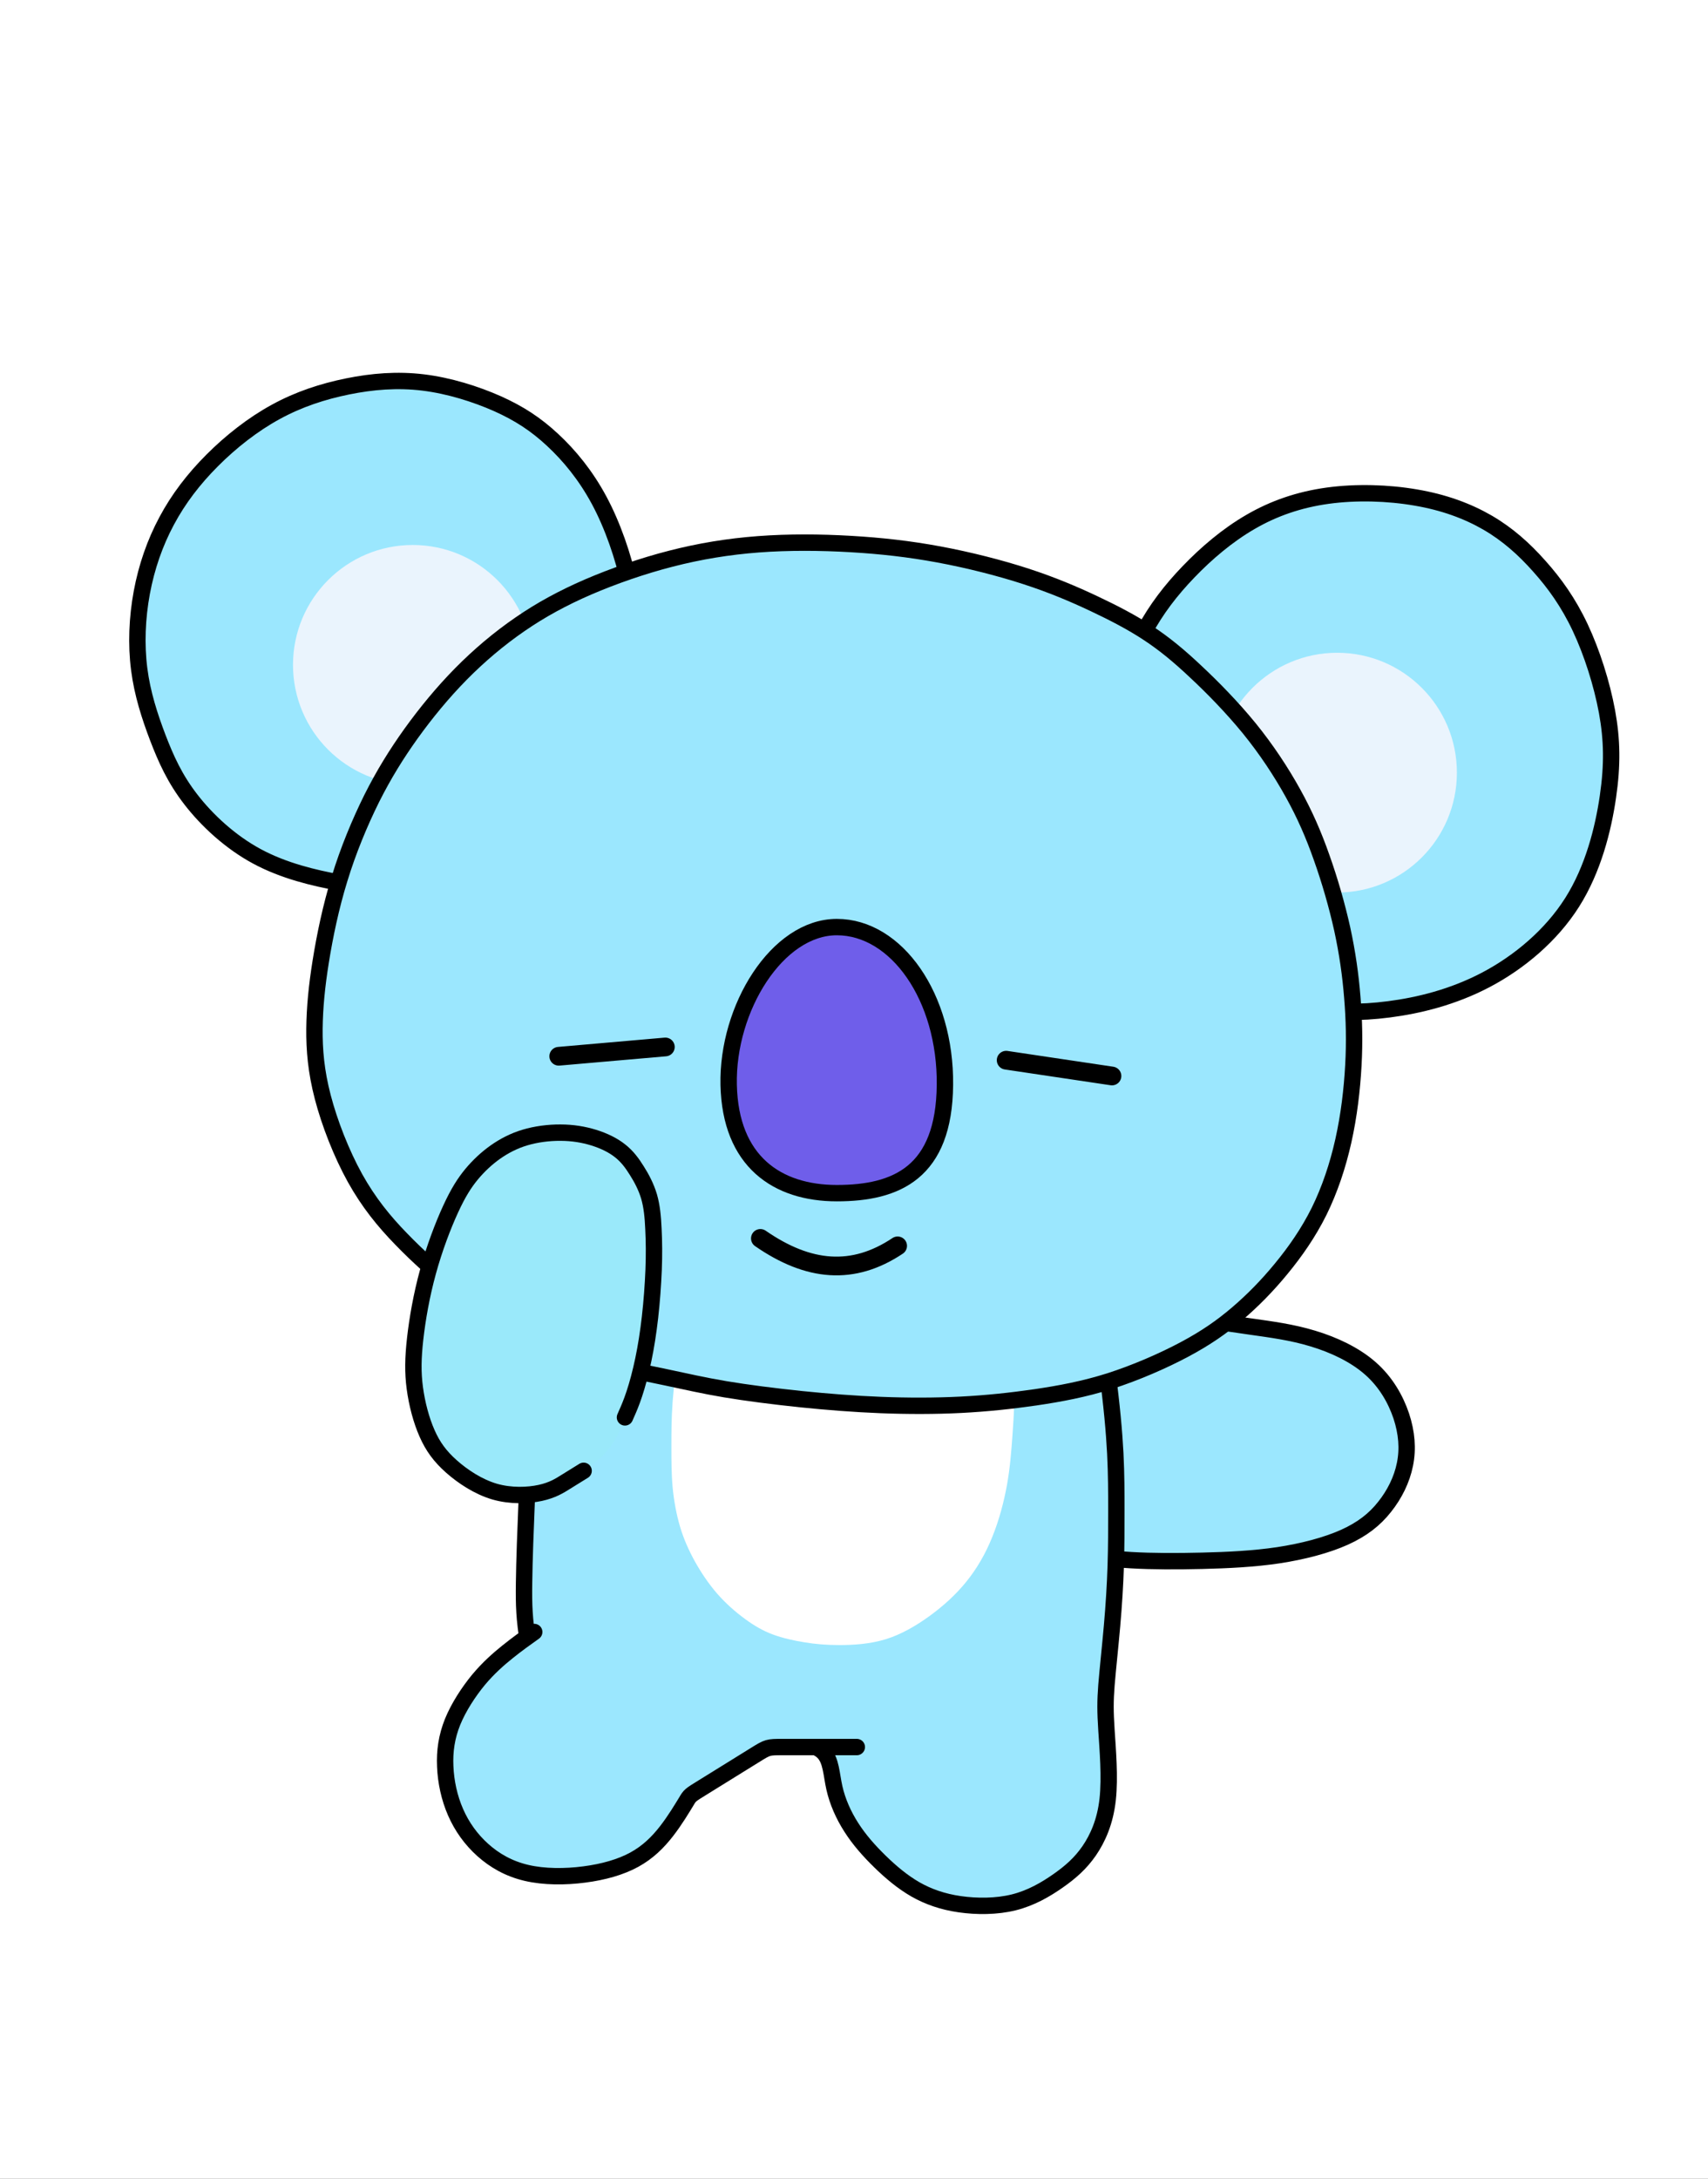 <svg width="309" height="394" viewBox="0 0 309 394" fill="none" xmlns="http://www.w3.org/2000/svg">
<rect x="0" y="0" width="309" height="394" fill="#333333" stroke="none"/>
<g id="bear 4" clip-path="url(#clip0_18_42)">
<rect width="309" height="394" fill="white"/>
<g id="bearBddy4 1">
<g id="armRBear4">
<path id="Vector" fill-rule="evenodd" clip-rule="evenodd" d="M193.246 280.878C197.715 281.465 200.852 281.909 204.655 282.131C208.458 282.353 212.927 282.353 217.507 282.242C222.086 282.131 226.792 281.909 231.261 281.243C235.73 280.561 239.976 279.451 243.225 277.992C246.458 276.533 248.708 274.757 250.482 272.505C252.273 270.269 253.62 267.589 254.175 264.798C254.745 261.991 254.507 259.089 253.509 256.06C252.495 253.047 250.72 249.907 247.915 247.449C245.126 244.99 241.323 243.198 237.52 242.057C233.733 240.899 229.93 240.407 226.016 239.852C222.102 239.281 218.077 238.663 214.052 238.362C210.011 238.044 205.986 238.044 201.407 238.044C196.827 238.044 191.677 238.044 186.084 238.425C180.49 238.79 174.437 239.535 168.732 241.327C163.028 243.119 157.672 245.958 154.439 249.05C151.206 252.143 150.097 255.505 150.208 258.756C150.319 261.991 151.65 265.131 154.122 267.811C156.578 270.491 160.159 272.743 164.184 274.503C168.209 276.264 172.694 277.564 177.828 278.579C182.978 279.578 188.778 280.292 193.246 280.878Z" fill="#9BE7FE" stroke="black" stroke-width="2.963"/>
</g>
<g id="bodyBear4">
<g id="_2379169958528">
<path id="Vector_2" fill-rule="evenodd" clip-rule="evenodd" d="M165.61 341.664C167.956 342.997 170.539 343.9 173.613 344.344C176.703 344.789 180.284 344.789 183.406 344.011C186.543 343.234 189.221 341.664 191.456 340.094C193.69 338.524 195.48 336.954 197.049 334.687C198.602 332.419 199.949 329.422 200.393 325.393C200.836 321.365 200.393 316.307 200.171 312.865C199.949 309.44 199.949 307.648 200.171 304.73C200.409 301.828 200.852 297.8 201.185 293.993C201.518 290.187 201.74 286.603 201.851 283.146C201.962 279.673 201.962 276.311 201.962 273.076C201.962 269.825 201.962 266.701 201.771 262.831C201.565 258.962 201.169 254.347 200.266 247.528C199.379 240.693 197.984 231.653 192.818 226.008C187.652 220.378 178.715 218.126 168.653 217.016C158.591 215.89 147.403 215.89 137.452 216.001C127.5 216.112 118.785 216.35 113.191 219.141C107.598 221.932 105.142 227.308 102.796 233.683C100.451 240.058 98.217 247.449 96.981 253.824C95.761 260.199 95.523 265.575 95.301 271.062C95.079 276.533 94.857 282.131 94.81 286.223C94.746 290.298 94.857 292.883 95.523 296.911C96.204 300.94 97.424 306.411 100.499 309.82C103.573 313.246 108.501 314.578 113.302 315.26C118.12 315.926 122.81 315.926 127.611 315.704C132.429 315.482 137.341 315.038 141.144 315.038C144.963 315.038 147.657 315.482 149.02 316.925C150.382 318.384 150.398 320.842 150.953 323.316C151.507 325.774 152.585 328.232 154.027 330.468C155.453 332.704 157.244 334.718 159.193 336.621C161.142 338.524 163.265 340.316 165.61 341.664Z" fill="#9BE7FE" stroke="black" stroke-width="2.963"/>
<path id="Vector_3" fill-rule="evenodd" clip-rule="evenodd" d="M137.515 218.744C141.715 216.207 146.516 214.51 152.331 214.51C158.147 214.51 164.961 216.207 170.047 219.855C175.134 223.502 178.493 229.1 180.506 234.349C182.518 239.614 183.184 244.546 183.406 248.685C183.628 252.825 183.406 256.171 183.184 259.311C182.962 262.435 182.74 265.353 182.186 268.477C181.615 271.617 180.728 274.979 179.492 277.992C178.272 281.021 176.703 283.701 174.801 286.048C172.9 288.395 170.665 290.409 168.209 292.201C165.737 293.993 163.059 295.563 160.207 296.436C157.355 297.308 154.344 297.482 151.888 297.482C149.432 297.482 147.53 297.308 145.565 296.991C143.6 296.674 141.588 296.23 139.797 295.563C138.022 294.897 136.454 293.993 134.774 292.756C133.094 291.535 131.304 289.965 129.735 288.173C128.182 286.381 126.835 284.367 125.71 282.353C124.601 280.339 123.697 278.325 123.032 276.089C122.366 273.853 121.923 271.395 121.685 268.937C121.463 266.463 121.463 264.005 121.463 261.547C121.463 259.089 121.463 256.631 121.685 253.491C121.923 250.351 122.366 246.56 123.143 242.183C123.935 237.822 125.044 232.906 127.39 228.767C129.735 224.628 133.316 221.266 137.515 218.744Z" fill="white"/>
</g>
</g>
<g id="legLBear4">
<g id="_2379169954016">
<path id="Vector_4" fill-rule="evenodd" clip-rule="evenodd" d="M96.648 295.008C95.079 296.23 93.51 297.355 91.847 298.688C90.167 300.036 88.376 301.606 86.57 303.762C84.779 305.935 82.973 308.694 81.879 311.374C80.802 314.055 80.421 316.671 80.548 319.431C80.659 322.19 81.277 325.108 82.418 327.709C83.559 330.325 85.223 332.641 87.346 334.544C89.47 336.447 92.053 337.938 95.254 338.683C98.439 339.428 102.242 339.428 105.712 338.968C109.166 338.524 112.304 337.636 114.76 336.288C117.216 334.94 119.007 333.164 120.576 331.15C122.144 329.136 123.476 326.884 124.157 325.774C124.822 324.648 124.822 324.648 127.168 323.205C129.513 321.746 134.219 318.828 136.564 317.385C138.91 315.926 138.91 315.926 141.588 315.926C144.282 315.926 149.638 315.926 152.331 315.926C155.009 315.926 155.009 315.926 155.12 315.371C155.231 314.8 155.453 313.69 152.997 312.786C150.541 311.898 145.391 311.232 141.144 310.772C136.897 310.328 133.538 310.106 130.305 308.996C127.057 307.87 123.935 305.856 121.13 303.62C118.341 301.384 115.885 298.925 113.762 297.022C111.623 295.119 109.848 293.771 107.835 292.883C105.823 291.979 103.573 291.535 101.687 291.979C99.785 292.423 98.217 293.771 96.648 295.008Z" fill="#9BE7FE" stroke="#9BE7FE" stroke-width="0.076"/>
<path id="Vector_5" d="M96.648 295.119C95.079 296.23 93.51 297.356 91.847 298.688C90.167 300.036 88.376 301.606 86.57 303.762C84.779 305.935 82.973 308.694 81.879 311.374C80.802 314.055 80.421 316.671 80.548 319.431C80.659 322.19 81.277 325.108 82.418 327.709C83.559 330.326 85.223 332.641 87.346 334.544C89.47 336.447 92.053 337.938 95.254 338.683C98.439 339.428 102.242 339.428 105.712 338.968C109.166 338.524 112.304 337.636 114.76 336.288C117.216 334.94 119.007 333.164 120.576 331.15C122.144 329.136 123.476 326.884 124.157 325.774C124.822 324.648 124.822 324.648 127.168 323.205C129.513 321.746 134.219 318.828 136.564 317.385C138.91 315.926 138.91 315.926 141.588 315.926C144.282 315.926 149.638 315.926 155.009 315.926" stroke="black" stroke-width="2.963" stroke-linecap="round" stroke-linejoin="round"/>
</g>
</g>
<g id="heardBear4">
<g id="earRBear4">
<g id="_2379169958592">
<path id="Vector_6" fill-rule="evenodd" clip-rule="evenodd" d="M251.275 182.523C245.903 183.221 241.339 183.126 236.554 182.206C231.752 181.287 226.713 179.542 222.102 176.878C217.491 174.198 213.307 170.614 210.091 166.76C206.874 162.906 204.64 158.767 203.007 154.533C201.375 150.299 200.345 145.985 200.171 141.481C199.981 136.978 200.63 132.283 201.835 127.605C203.055 122.911 204.83 118.217 207.016 114.173C209.203 110.129 211.818 106.735 215.019 103.405C218.236 100.059 222.054 96.792 226.254 94.366C230.437 91.939 235.017 90.353 240.182 89.64C245.348 88.926 251.132 89.101 256.155 89.973C261.194 90.829 265.473 92.399 269.118 94.508C272.746 96.618 275.725 99.282 278.467 102.374C281.224 105.451 283.744 108.94 285.883 113.491C288.022 118.042 289.797 123.641 290.732 128.699C291.651 133.758 291.746 138.262 290.89 144.114C290.034 149.966 288.228 157.166 284.425 163.176C280.622 169.186 274.822 174.023 268.832 177.179C262.827 180.335 256.662 181.826 251.275 182.523Z" fill="#9BE7FE" stroke="black" stroke-width="2.963"/>
<path id="Vector_7" d="M241.91 161.4C253.873 161.4 263.571 151.694 263.571 139.721C263.571 127.748 253.873 118.042 241.91 118.042C229.946 118.042 220.248 127.748 220.248 139.721C220.248 151.694 229.946 161.4 241.91 161.4Z" fill="#EAF4FD"/>
</g>
</g>
<g id="earLBear4">
<g id="_2379169955968">
<path id="Vector_8" fill-rule="evenodd" clip-rule="evenodd" d="M75.113 160.575C69.979 160.813 66.097 160.432 61.422 159.608C56.763 158.767 51.328 157.467 46.495 154.866C41.662 152.265 37.447 148.348 34.531 144.574C31.615 140.815 30.015 137.216 28.541 133.378C27.083 129.54 25.752 125.464 25.182 121.008C24.611 116.552 24.802 111.731 25.657 107.132C26.513 102.533 28.018 98.172 30.157 94.191C32.281 90.211 35.038 86.611 38.398 83.249C41.757 79.887 45.734 76.747 49.902 74.479C54.069 72.195 58.427 70.784 62.88 69.88C67.333 68.976 71.865 68.595 76.555 69.166C81.246 69.737 86.079 71.26 90.008 73.004C93.938 74.764 96.965 76.747 99.976 79.554C102.986 82.345 105.966 85.945 108.406 90.496C110.846 95.047 112.732 100.535 113.873 105.752C115.014 110.97 115.378 115.902 114.776 122.197C114.158 128.493 112.542 136.185 108.754 142.481C104.967 148.776 99.009 153.708 92.829 156.595C86.649 159.497 80.247 160.337 75.113 160.575Z" fill="#9BE7FE" stroke="black" stroke-width="2.963"/>
<path id="Vector_9" d="M74.669 141.91C86.633 141.91 96.331 132.204 96.331 120.231C96.331 108.258 86.633 98.552 74.669 98.552C62.706 98.552 53.008 108.258 53.008 120.231C53.008 132.204 62.706 141.91 74.669 141.91Z" fill="#EAF4FD"/>
</g>
</g>
<g id="faceBear4">
<path id="Vector_10" fill-rule="evenodd" clip-rule="evenodd" d="M72.594 224.073C69.488 220.885 66.699 217.476 64.227 213.035C61.755 208.579 59.615 203.076 58.395 198.398C57.175 193.72 56.858 189.866 56.89 186.028C56.938 182.19 57.302 178.369 58.031 173.833C58.76 169.297 59.837 164.048 61.422 158.926C62.991 153.788 65.067 148.792 67.237 144.415C69.424 140.054 71.738 136.327 74.384 132.632C77.046 128.937 80.057 125.258 83.369 121.896C86.681 118.534 90.294 115.489 94.081 112.888C97.852 110.288 101.814 108.131 106.393 106.149C110.973 104.182 116.186 102.358 121.384 101.026C126.566 99.694 131.747 98.838 137.214 98.425C142.681 98.013 148.465 98.061 153.916 98.378C159.367 98.695 164.485 99.266 169.873 100.265C175.245 101.264 180.886 102.691 185.656 104.246C190.426 105.8 194.324 107.465 197.921 109.162C201.518 110.859 204.814 112.571 207.745 114.506C210.677 116.441 213.276 118.582 216.318 121.452C219.376 124.307 222.894 127.891 226 131.697C229.106 135.519 231.784 139.578 233.923 143.448C236.062 147.302 237.663 150.981 239.105 155.088C240.563 159.18 241.878 163.715 242.829 168.013C243.764 172.311 244.334 176.354 244.651 180.367C244.984 184.379 245.079 188.344 244.841 192.673C244.603 197.018 244.049 201.744 243.035 206.28C242.021 210.815 240.563 215.145 238.645 219.046C236.712 222.931 234.319 226.357 231.784 229.433C229.249 232.526 226.571 235.237 223.798 237.6C221.024 239.963 218.156 241.961 214.258 244.039C210.36 246.116 205.416 248.257 200.773 249.748C196.114 251.223 191.741 252.032 187.351 252.682C182.962 253.316 178.541 253.792 173.866 254.03C169.192 254.268 164.264 254.268 159.399 254.077C154.534 253.887 149.733 253.506 144.9 253.015C140.051 252.507 135.17 251.889 131.193 251.223C127.231 250.557 124.173 249.843 120.417 249.05C116.662 248.257 112.193 247.401 108.295 246.402C104.397 245.403 101.053 244.261 98.138 242.992C95.222 241.724 92.734 240.344 90.199 238.695C87.663 237.045 85.08 235.142 82.085 232.7C79.09 230.258 75.683 227.276 72.594 224.073Z" fill="#9BE7FE" stroke="black" stroke-width="2.963"/>
<g id="noseBear4">
<path id="Vector_11" fill-rule="evenodd" clip-rule="evenodd" d="M151.396 167.648C162.204 167.648 171.109 180.319 170.951 196.178C170.808 212.036 162.204 215.763 151.396 215.763C140.589 215.763 132.128 210.022 131.826 196.178C131.525 182.333 140.589 167.648 151.396 167.648Z" fill="#6F5EEA" stroke="black" stroke-width="2.963"/>
</g>
<g id="eyeLBear4">
<path id="Vector_12" d="M120.37 189.327L101.085 191.008" stroke="black" stroke-width="3.387" stroke-linecap="round" stroke-linejoin="round"/>
</g>
<g id="eyeRBear4">
<path id="Vector_13" d="M201.169 194.576L182.027 191.721" stroke="black" stroke-width="3.387" stroke-linecap="round" stroke-linejoin="round"/>
</g>
<g id="mouthBear4">
<path id="Vector_14" d="M137.563 223.946C146.294 229.988 154.344 230.67 162.394 225.294" stroke="black" stroke-width="3.387" stroke-linecap="round" stroke-linejoin="round"/>
</g>
</g>
</g>
<g id="armLBear4">
<g id="_2379169956160">
<path id="Vector_15" fill-rule="evenodd" clip-rule="evenodd" d="M112.637 257.424C112.209 258.534 111.337 260.754 109.578 262.673C107.82 264.592 105.173 266.225 103.192 267.446C101.228 268.683 99.944 269.492 97.741 269.968C95.555 270.443 92.433 270.586 89.47 269.73C86.507 268.858 83.718 267.002 81.658 265.178C79.613 263.355 78.314 261.594 77.268 259.216C76.207 256.837 75.43 253.855 75.05 251.033C74.669 248.21 74.717 245.546 75.113 242.057C75.509 238.552 76.254 234.222 77.427 229.972C78.583 225.738 80.168 221.583 81.531 218.633C82.894 215.668 84.034 213.892 85.318 212.338C86.602 210.799 88.028 209.467 89.612 208.341C91.197 207.231 92.94 206.311 94.953 205.709C96.965 205.106 99.247 204.805 101.402 204.821C103.557 204.821 105.585 205.154 107.423 205.725C109.262 206.296 110.925 207.104 112.193 208.119C113.461 209.118 114.348 210.308 115.204 211.687C116.075 213.051 116.899 214.621 117.422 216.366C117.929 218.11 118.12 220.045 118.215 222.249C118.326 224.454 118.357 226.928 118.246 229.671C118.135 232.399 117.914 235.412 117.597 238.187C117.28 240.962 116.884 243.5 116.392 245.847C115.901 248.21 115.315 250.382 114.744 252.095C114.174 253.808 113.619 255.061 113.35 255.695C113.065 256.313 113.065 256.313 113.065 256.313C113.065 256.313 113.065 256.313 112.637 257.424Z" fill="#9AE9FA"/>
<path id="Vector_16" d="M105.585 265.971C104.555 266.606 103.541 267.224 102.384 267.954C101.228 268.683 99.944 269.492 97.741 269.968C95.555 270.443 92.433 270.586 89.47 269.73C86.507 268.858 83.718 267.002 81.658 265.178C79.613 263.355 78.314 261.594 77.268 259.216C76.207 256.837 75.43 253.855 75.05 251.033C74.669 248.21 74.717 245.546 75.113 242.057C75.509 238.552 76.254 234.222 77.427 229.972C78.583 225.738 80.168 221.583 81.531 218.633C82.894 215.668 84.034 213.892 85.318 212.338C86.602 210.799 88.028 209.467 89.612 208.341C91.197 207.231 92.94 206.311 94.953 205.709C96.965 205.106 99.247 204.805 101.402 204.821C103.557 204.821 105.585 205.154 107.423 205.725C109.262 206.296 110.925 207.104 112.193 208.119C113.461 209.118 114.348 210.308 115.204 211.687C116.075 213.051 116.899 214.621 117.422 216.366C117.929 218.11 118.12 220.045 118.215 222.249C118.326 224.454 118.357 226.928 118.246 229.671C118.135 232.399 117.914 235.412 117.597 238.187C117.28 240.962 116.884 243.5 116.392 245.847C115.901 248.21 115.315 250.382 114.76 252.048C114.206 253.729 113.683 254.918 113.397 255.552C113.128 256.187 113.096 256.25 113.065 256.313" stroke="black" stroke-width="2.963" stroke-linecap="round" stroke-linejoin="bevel"/>
</g>
</g>
</g>
</g>
<defs>
<clipPath id="clip0_18_42">
<rect width="309" height="394" fill="white"/>
</clipPath>
</defs>
</svg>
